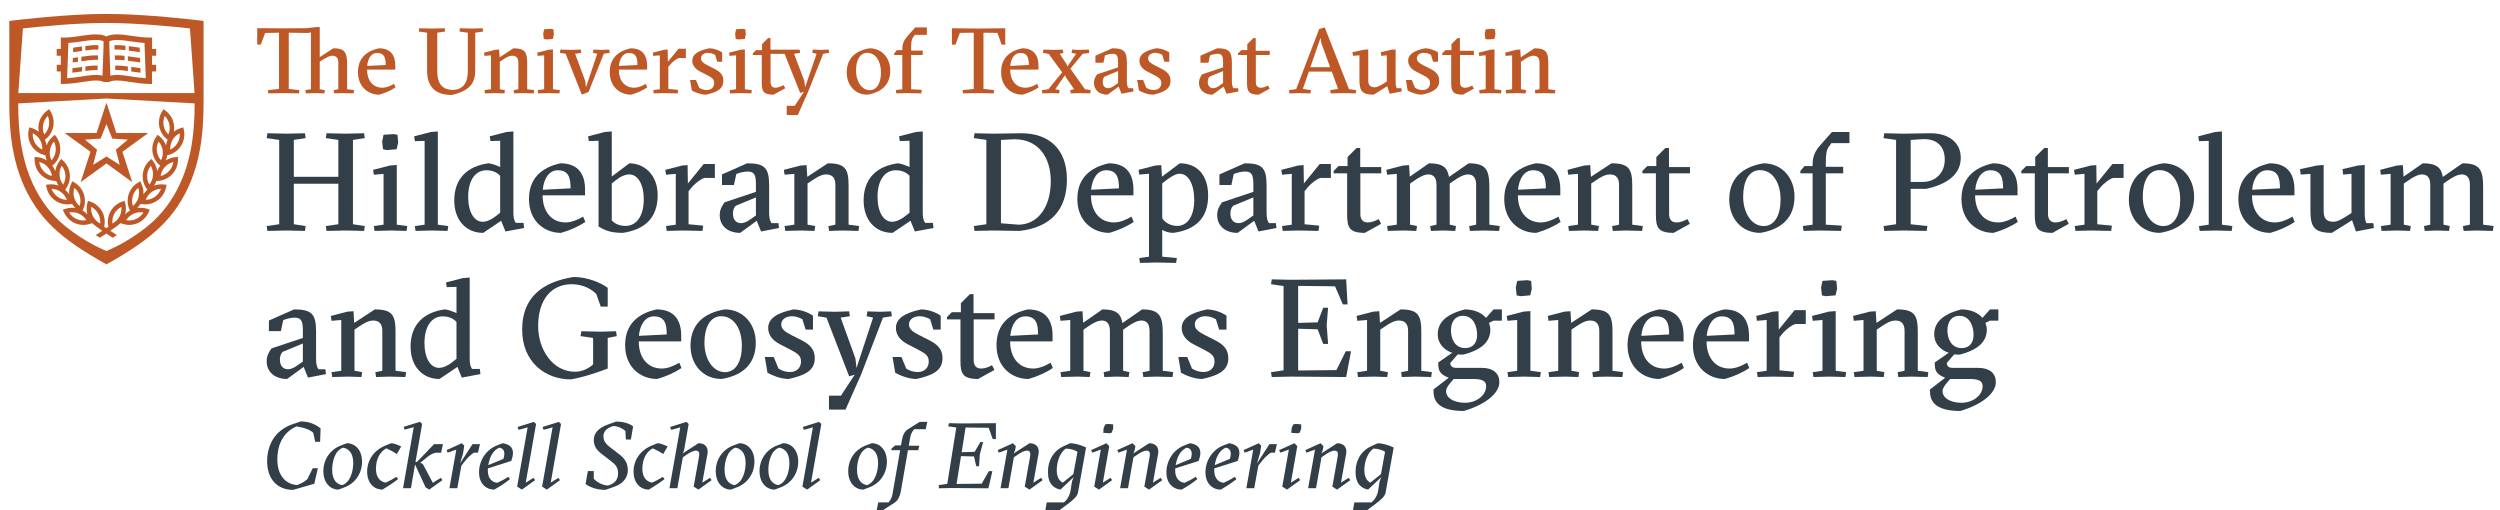 <?xml version="1.0" encoding="utf-8"?>
<!-- Generator: Adobe Illustrator 16.0.0, SVG Export Plug-In . SVG Version: 6.00 Build 0)  -->
<!DOCTYPE svg PUBLIC "-//W3C//DTD SVG 1.1//EN" "http://www.w3.org/Graphics/SVG/1.1/DTD/svg11.dtd">
<svg version="1.1" id="Layer_1" xmlns="http://www.w3.org/2000/svg" xmlns:xlink="http://www.w3.org/1999/xlink" x="0px" y="0px"
	 width="539px" height="110px" viewBox="0 0 539 110" enable-background="new 0 0 539 110" xml:space="preserve">
<polygon fill="#333F48" points="57.496,29.778 57.646,28.729 61.786,28.818 65.746,28.729 65.896,29.778 63.346,30.168 
	63.346,38.117 72.945,38.117 72.945,30.168 70.246,29.778 70.395,28.729 74.535,28.818 78.495,28.729 78.645,29.778 76.096,30.168 
	76.096,48.347 78.645,48.737 78.495,49.787 74.535,49.697 70.395,49.787 70.246,48.737 72.945,48.347 72.945,39.617 63.346,39.617 
	63.346,48.347 65.896,48.737 65.746,49.787 61.786,49.697 57.646,49.787 57.496,48.737 60.196,48.347 60.196,30.168 "/>
<path fill="#333F48" d="M84.196,49.697l-3.45,0.09l-0.151-1.05l2.101-0.3V37.488l-2.101,0.18l-0.149-1.05l3.601-0.93l1.499-0.12
	v12.869l2.25,0.3l-0.15,1.05L84.196,49.697z M82.696,29.058l2.159-0.15l0.841,0.15l0.149,1.68l-0.33,1.44l-2.129,0.18l-0.81-0.18
	l-0.18-1.68L82.696,29.058z"/>
<polygon fill="#333F48" points="93.047,49.697 89.597,49.787 89.446,48.737 91.547,48.438 91.547,30.378 89.446,30.438 
	89.297,29.388 92.897,28.458 94.397,28.338 94.397,48.438 96.647,48.737 96.496,49.787 "/>
<g>
	<defs>
		<rect id="SVGID_1_" x="-52" y="-51" width="792" height="288"/>
	</defs>
	<clipPath id="SVGID_2_">
		<use xlink:href="#SVGID_1_"  overflow="visible"/>
	</clipPath>
	<path clip-path="url(#SVGID_2_)" fill="#333F48" d="M110.686,45.857c0,1.2,0.211,1.74,0.511,2.19h1.679l0.121,1.11l-4.02,0.75
		l-0.93-2.31l-3.871,2.61c-3.808,0-6.239-2.85-6.239-6.99c0-4.86,2.97-7.41,7.35-8.01c0.6,0,1.86,0.48,2.549,0.81v-5.669
		l-2.099,0.06l-0.151-1.02l3.6-0.931l1.5-0.119V45.857z M106.937,46.578l0.899-0.72v-7.95c-0.66-0.75-1.709-1.2-2.969-1.2
		c-2.4,0-3.93,2.19-3.93,5.73c0,3.33,1.319,5.37,3.12,5.37C104.867,47.808,105.887,47.417,106.937,46.578"/>
	<path clip-path="url(#SVGID_2_)" fill="#333F48" d="M116.987,42.108c0,3.419,1.83,5.85,4.98,5.85c1.199,0,2.64-0.571,3.75-1.261
		l0.48,1.14c-1.44,0.99-3.329,1.831-5.249,2.371c-3.631,0-6.901-2.58-6.901-7.29c0-4.44,2.67-6.81,6.78-7.71
		c3.961,0,5.31,2.49,5.31,5.64v1.26H116.987z M123.017,40.608c0-2.31-0.45-3.9-2.76-3.9c-1.83,0-3,1.71-3.239,4.2L123.017,40.608z"
		/>
	<path clip-path="url(#SVGID_2_)" fill="#333F48" d="M134.266,50.208c-2.969,0-3.989-0.721-5.219-1.35v-18.51l-2.1,0.06l-0.15-1.02
		l3.6-0.93l1.5-0.12v9.72l3.779-2.85c3.301,0,6.12,2.58,6.12,6.84C141.796,47.237,138.737,49.547,134.266,50.208 M135.676,37.608
		c-0.81,0-1.83,0.39-2.879,1.23l-0.9,0.72v7.949c0.66,0.75,1.71,1.201,2.969,1.201c2.4,0,3.93-2.19,3.93-5.73
		C138.796,39.648,137.477,37.608,135.676,37.608"/>
	<path clip-path="url(#SVGID_2_)" fill="#333F48" d="M148.306,39.558l3.42-4.2h2.399v3h-2.219c-0.72,0.15-2.04,1.14-2.85,2.13
		l-0.601,0.72v7.14l3.151,0.3l-0.151,1.139l-4.349-0.089l-3.36,0.089l-0.15-1.049l2.1-0.3v-10.95l-2.1,0.18l-0.15-1.05l3.6-0.93
		l1.2-0.09L148.306,39.558z"/>
	<path clip-path="url(#SVGID_2_)" fill="#333F48" d="M161.085,35.208c3.78,0,4.74,0.96,4.74,4.77v5.88c0,1.29,0.21,1.77,0.51,2.25
		h1.5l0.119,1.05l-3.869,0.75l-0.93-2.31l-3.57,2.61c-2.58,0-4.41-1.44-4.41-3.84c0-1.08,0.391-1.86,1.05-2.76l6.75-2.25v-1.5
		c0-1.8-0.149-2.88-1.771-2.88c-0.809,0-1.798,0.27-2.458,0.54l-0.51,2.37h-2.58v-2.28L161.085,35.208z M162.976,42.558l-4.351,1.8
		c-0.449,0.45-0.599,1.05-0.599,1.68c0,1.53,0.87,2.07,1.74,2.07c0.84,0,1.561-0.51,1.95-0.78l1.26-0.87V42.558z"/>
	<path clip-path="url(#SVGID_2_)" fill="#333F48" d="M172.756,49.697l-3.45,0.09l-0.15-1.05l2.1-0.3V37.488l-2.1,0.18l-0.15-1.051
		l3.6-0.929l1.29-0.091l0.15,2.52l4.439-2.909c3.84,0,4.47,1.29,4.47,4.889v8.34l2.28,0.3l-0.149,1.05l-3.451-0.09l-2.879,0.09
		l-0.15-1.05l1.5-0.3v-8.579c0-1.56-0.69-2.25-1.981-2.25c-1.049,0-2.099,0.659-3.119,1.35l-0.9,0.599v8.88l1.65,0.3l-0.15,1.05
		L172.756,49.697z"/>
	<path clip-path="url(#SVGID_2_)" fill="#333F48" d="M198.945,45.857c0,1.2,0.211,1.74,0.511,2.19h1.679l0.121,1.11l-4.02,0.75
		l-0.93-2.31l-3.871,2.61c-3.808,0-6.239-2.85-6.239-6.99c0-4.86,2.97-7.41,7.35-8.01c0.6,0,1.86,0.48,2.549,0.81v-5.669
		l-2.099,0.06l-0.151-1.02l3.6-0.931l1.5-0.119V45.857z M195.196,46.578l0.899-0.72v-7.95c-0.66-0.75-1.709-1.2-2.969-1.2
		c-2.4,0-3.93,2.19-3.93,5.73c0,3.33,1.319,5.37,3.12,5.37C193.126,47.808,194.146,47.417,195.196,46.578"/>
	<path clip-path="url(#SVGID_2_)" fill="#333F48" d="M214.157,28.818l5.968-0.09c6.121-0.03,9.901,3.51,9.901,9.93
		c0,6.48-3.391,10.349-10.199,11.129l-5.67-0.09l-4.051,0.09l-0.15-1.05l2.701-0.39V30.168l-2.701-0.39l0.15-1.05L214.157,28.818z
		 M215.806,30.168v17.969l3.75,0.301c4.17,0,6.989-3.75,6.989-9.39c0-5.04-2.609-9.03-7.829-9.03L215.806,30.168z"/>
	<path clip-path="url(#SVGID_2_)" fill="#333F48" d="M235.216,42.108c0,3.419,1.83,5.85,4.979,5.85c1.2,0,2.641-0.571,3.75-1.261
		l0.481,1.14c-1.441,0.99-3.33,1.831-5.25,2.371c-3.63,0-6.901-2.58-6.901-7.29c0-4.44,2.67-6.81,6.781-7.71
		c3.96,0,5.309,2.49,5.309,5.64v1.26H235.216z M241.246,40.608c0-2.31-0.45-3.9-2.76-3.9c-1.83,0-3,1.71-3.24,4.2L241.246,40.608z"
		/>
	<path clip-path="url(#SVGID_2_)" fill="#333F48" d="M250.577,49.577v5.76l3.149,0.3l-0.149,1.05l-4.351-0.09l-3.45,0.09
		l-0.149-1.05l2.099-0.3V37.458l-2.099,0.18l-0.15-1.02l3.6-0.93l1.289-0.09l0.15,2.49l3.84-2.88c3.87,0,6.119,2.64,6.119,6.99
		c0,5.099-3.058,7.409-7.529,8.01C252.105,50.208,251.266,49.967,250.577,49.577 M254.355,37.458c-0.811,0-1.77,0.54-2.88,1.38
		l-0.899,0.69v7.53c0.689,1.049,1.92,1.65,3.269,1.65c2.16,0,3.63-2.13,3.63-5.581C257.476,39.618,256.155,37.458,254.355,37.458"/>
	<path clip-path="url(#SVGID_2_)" fill="#333F48" d="M268.334,35.208c3.781,0,4.74,0.96,4.74,4.77v5.88c0,1.29,0.211,1.77,0.51,2.25
		h1.5l0.12,1.05l-3.87,0.75l-0.929-2.31l-3.571,2.61c-2.579,0-4.409-1.44-4.409-3.84c0-1.08,0.39-1.86,1.049-2.76l6.75-2.25v-1.5
		c0-1.8-0.149-2.88-1.77-2.88c-0.81,0-1.799,0.27-2.459,0.54l-0.51,2.37h-2.58v-2.28L268.334,35.208z M270.225,42.558l-4.35,1.8
		c-0.449,0.45-0.599,1.05-0.599,1.68c0,1.53,0.869,2.07,1.74,2.07c0.84,0,1.56-0.51,1.949-0.78l1.26-0.87V42.558z"/>
	<path clip-path="url(#SVGID_2_)" fill="#333F48" d="M281.115,39.558l3.42-4.2h2.4v3h-2.22c-0.72,0.15-2.039,1.14-2.85,2.13
		l-0.6,0.72v7.14l3.15,0.3l-0.15,1.139l-4.35-0.089l-3.36,0.089l-0.15-1.049l2.101-0.3v-10.95l-2.101,0.18l-0.149-1.05l3.599-0.93
		l1.199-0.09L281.115,39.558z"/>
	<path clip-path="url(#SVGID_2_)" fill="#333F48" d="M287.535,37.368v-0.51l1.05-1.05h1.95v-1.95l1.949-1.949h0.781v4.109h4.53v1.35
		h-4.5v8.79c0,0.87,0.33,1.8,1.59,1.8c0.87,0,1.53-0.3,2.37-0.72l0.509,1.02l-3.509,1.95c-3.361,0-3.81-1.2-3.81-3.9v-8.94H287.535z
		"/>
	<path clip-path="url(#SVGID_2_)" fill="#333F48" d="M319.754,49.697l-2.85,0.09l-0.15-1.05l1.5-0.3v-8.579
		c0-1.56-0.66-2.25-1.74-2.25c-0.9,0-2.01,0.6-3.06,1.35l-0.899,0.63v8.849l1.349,0.3l-0.15,1.05l-2.55-0.09l-2.7,0.09l-0.149-1.05
		l1.35-0.3v-8.579c0-1.56-0.66-2.25-1.74-2.25c-0.9,0-2.01,0.6-3.061,1.35l-0.899,0.63v8.849l1.499,0.3l-0.149,1.05l-2.701-0.09
		l-3.449,0.09l-0.15-1.05l2.099-0.3V37.488l-2.099,0.18l-0.151-1.051l3.601-0.929l1.29-0.091l0.15,2.491l4.139-2.88
		c2.91,0,3.99,0.87,4.32,2.94l4.231-2.94c3.84,0,4.469,1.44,4.469,5.249v7.98l2.25,0.3l-0.15,1.05L319.754,49.697z"/>
	<path clip-path="url(#SVGID_2_)" fill="#333F48" d="M327.254,42.108c0,3.419,1.83,5.85,4.98,5.85c1.199,0,2.64-0.571,3.75-1.261
		l0.48,1.14c-1.44,0.99-3.329,1.831-5.249,2.371c-3.631,0-6.901-2.58-6.901-7.29c0-4.44,2.67-6.81,6.78-7.71
		c3.961,0,5.31,2.49,5.31,5.64v1.26H327.254z M333.284,40.608c0-2.31-0.45-3.9-2.76-3.9c-1.83,0-3,1.71-3.239,4.2L333.284,40.608z"
		/>
	<path clip-path="url(#SVGID_2_)" fill="#333F48" d="M341.715,49.697l-3.45,0.09l-0.151-1.05l2.101-0.3V37.488l-2.101,0.18
		l-0.149-1.051l3.6-0.929l1.289-0.091l0.15,2.52l4.439-2.909c3.841,0,4.471,1.29,4.471,4.889v8.34l2.279,0.3l-0.149,1.05l-3.45-0.09
		l-2.88,0.09l-0.149-1.05l1.5-0.3v-8.579c0-1.56-0.69-2.25-1.98-2.25c-1.05,0-2.1,0.659-3.119,1.35l-0.9,0.599v8.88l1.65,0.3
		l-0.15,1.05L341.715,49.697z"/>
	<path clip-path="url(#SVGID_2_)" fill="#333F48" d="M354.104,37.368v-0.51l1.05-1.05h1.949v-1.95l1.95-1.949h0.779v4.109h4.53v1.35
		h-4.499v8.79c0,0.87,0.329,1.8,1.59,1.8c0.87,0,1.529-0.3,2.369-0.72l0.51,1.02l-3.509,1.95c-3.36,0-3.811-1.2-3.811-3.9v-8.94
		H354.104z"/>
	<path clip-path="url(#SVGID_2_)" fill="#333F48" d="M386.893,42.407c0,4.47-2.729,7.05-7.38,7.8c-3.989,0-6.689-3.09-6.689-7.17
		c0-4.5,2.73-7.05,7.38-7.829C384.193,35.208,386.893,38.327,386.893,42.407 M380.263,48.737c2.4,0,3.63-2.46,3.63-5.7
		c0-3.81-1.829-6.36-4.439-6.36c-2.43,0-3.63,2.46-3.63,5.73C375.823,45.827,377.593,48.737,380.263,48.737"/>
	<path clip-path="url(#SVGID_2_)" fill="#333F48" d="M393.643,35.958h3.75v1.41h-3.75v11.069l3.45,0.21l-0.149,1.14l-4.65-0.09
		l-3.449,0.09l-0.15-1.05l2.1-0.3V37.368h-2.64v-0.51l0.9-1.05h1.739v-0.3c0-1.8,0.57-2.97,1.65-4.2l2.52-2.85h3.78v2.4h-3.9
		l-0.569,0.81c-0.42,0.57-0.631,1.44-0.631,3.39V35.958z"/>
	<path clip-path="url(#SVGID_2_)" fill="#333F48" d="M406.093,29.778l0.149-1.051l4.05,0.091l5.85-0.091
		c3.75-0.029,6.6,1.801,6.6,5.311c0,4.019-3.778,5.909-7.499,6.689h-3.3v7.62l3.6,0.39l-0.15,1.05l-5.01-0.09l-4.14,0.09
		l-0.149-1.05l2.699-0.39v-18.18L406.093,29.778z M411.942,39.228h2.55c2.819,0,4.8-1.95,4.8-4.8c0-2.579-1.38-4.439-4.5-4.439
		l-2.85,0.179V39.228z"/>
	<path clip-path="url(#SVGID_2_)" fill="#333F48" d="M425.833,42.108c0,3.419,1.829,5.85,4.979,5.85c1.2,0,2.64-0.571,3.75-1.261
		l0.479,1.14c-1.439,0.99-3.33,1.831-5.25,2.371c-3.63,0-6.899-2.58-6.899-7.29c0-4.44,2.67-6.81,6.78-7.71
		c3.959,0,5.31,2.49,5.31,5.64v1.26H425.833z M431.862,40.608c0-2.31-0.45-3.9-2.76-3.9c-1.83,0-3,1.71-3.24,4.2L431.862,40.608z"/>
	<path clip-path="url(#SVGID_2_)" fill="#333F48" d="M435.793,37.368v-0.51l1.05-1.05h1.949v-1.95l1.95-1.949h0.779v4.109h4.53v1.35
		h-4.499v8.79c0,0.87,0.33,1.8,1.59,1.8c0.87,0,1.529-0.3,2.369-0.72l0.51,1.02l-3.509,1.95c-3.36,0-3.811-1.2-3.811-3.9v-8.94
		H435.793z"/>
	<path clip-path="url(#SVGID_2_)" fill="#333F48" d="M452.022,39.558l3.42-4.2h2.399v3h-2.22c-0.72,0.15-2.04,1.14-2.85,2.13
		l-0.6,0.72v7.14l3.149,0.3l-0.15,1.139l-4.35-0.089l-3.359,0.089l-0.15-1.049l2.1-0.3v-10.95l-2.1,0.18l-0.149-1.05l3.6-0.93
		l1.2-0.09L452.022,39.558z"/>
	<path clip-path="url(#SVGID_2_)" fill="#333F48" d="M473.052,42.407c0,4.47-2.729,7.05-7.38,7.8c-3.989,0-6.689-3.09-6.689-7.17
		c0-4.5,2.73-7.05,7.379-7.829C470.353,35.208,473.052,38.327,473.052,42.407 M466.422,48.737c2.4,0,3.63-2.46,3.63-5.7
		c0-3.81-1.829-6.36-4.44-6.36c-2.429,0-3.629,2.46-3.629,5.73C461.982,45.827,463.752,48.737,466.422,48.737"/>
	<polygon clip-path="url(#SVGID_2_)" fill="#333F48" points="477.702,49.697 474.253,49.787 474.102,48.737 476.202,48.438 
		476.202,30.378 474.102,30.438 473.953,29.388 477.553,28.458 479.053,28.338 479.053,48.438 481.303,48.737 481.152,49.787 	"/>
	<path clip-path="url(#SVGID_2_)" fill="#333F48" d="M485.533,42.108c0,3.419,1.829,5.85,4.979,5.85c1.2,0,2.64-0.571,3.75-1.261
		l0.479,1.14c-1.439,0.99-3.33,1.831-5.25,2.371c-3.629,0-6.899-2.58-6.899-7.29c0-4.44,2.67-6.81,6.78-7.71
		c3.959,0,5.31,2.49,5.31,5.64v1.26H485.533z M491.562,40.608c0-2.31-0.45-3.9-2.76-3.9c-1.83,0-3,1.71-3.24,4.2L491.562,40.608z"/>
	<path clip-path="url(#SVGID_2_)" fill="#333F48" d="M509.832,45.857c0,1.29,0.15,1.77,0.36,2.25h1.5l0.119,1.05l-3.869,0.75
		l-0.84-2.43l-4.35,2.73c-3.96,0-4.62-1.41-4.62-4.89v-7.83l-2.1,0.15l-0.15-1.17l3.6-0.779l1.5-0.121v9.99
		c0,1.56,0.66,2.25,2.13,2.25c0.931,0,2.13-0.75,3.271-1.5l0.6-0.39v-8.43l-1.8,0.15l-0.15-1.17l3.3-0.779l1.5-0.121V45.857z"/>
	<path clip-path="url(#SVGID_2_)" fill="#333F48" d="M534.012,49.697l-2.85,0.09l-0.15-1.05l1.5-0.3v-8.579
		c0-1.56-0.66-2.25-1.74-2.25c-0.899,0-2.01,0.6-3.06,1.35l-0.899,0.63v8.849l1.35,0.3l-0.15,1.05l-2.55-0.09l-2.699,0.09
		l-0.15-1.05l1.35-0.3v-8.579c0-1.56-0.659-2.25-1.739-2.25c-0.9,0-2.011,0.6-3.061,1.35l-0.899,0.63v8.849l1.5,0.3l-0.15,1.05
		l-2.7-0.09l-3.449,0.09l-0.15-1.05l2.1-0.3V37.488l-2.1,0.18l-0.149-1.051l3.6-0.929l1.29-0.091l0.148,2.491l4.141-2.88
		c2.91,0,3.99,0.87,4.32,2.94l4.229-2.94c3.84,0,4.47,1.44,4.47,5.249v7.98l2.25,0.3l-0.149,1.05L534.012,49.697z"/>
	<path clip-path="url(#SVGID_2_)" fill="#333F48" d="M63.406,66.708c3.78,0,4.74,0.96,4.74,4.77v5.88c0,1.29,0.21,1.77,0.51,2.25
		h1.5l0.119,1.05l-3.869,0.75l-0.93-2.31l-3.57,2.61c-2.58,0-4.41-1.44-4.41-3.84c0-1.08,0.391-1.86,1.05-2.76l6.75-2.25v-1.5
		c0-1.8-0.149-2.88-1.771-2.88c-0.809,0-1.798,0.27-2.458,0.54l-0.51,2.37h-2.58v-2.28L63.406,66.708z M65.296,74.058l-4.351,1.8
		c-0.449,0.45-0.599,1.05-0.599,1.68c0,1.53,0.87,2.07,1.74,2.07c0.84,0,1.561-0.51,1.95-0.78l1.26-0.87V74.058z"/>
	<path clip-path="url(#SVGID_2_)" fill="#333F48" d="M75.076,81.197l-3.45,0.09l-0.15-1.05l2.1-0.3V68.988l-2.1,0.18l-0.15-1.051
		l3.6-0.929l1.29-0.091l0.15,2.52l4.439-2.909c3.84,0,4.47,1.29,4.47,4.889v8.34l2.28,0.3l-0.149,1.05l-3.451-0.09l-2.879,0.09
		l-0.15-1.05l1.5-0.3v-8.579c0-1.56-0.69-2.25-1.981-2.25c-1.049,0-2.099,0.659-3.119,1.35l-0.9,0.599v8.88l1.65,0.3l-0.15,1.05
		L75.076,81.197z"/>
	<path clip-path="url(#SVGID_2_)" fill="#333F48" d="M101.266,77.357c0,1.2,0.211,1.74,0.511,2.19h1.679l0.121,1.11l-4.02,0.75
		l-0.93-2.31l-3.871,2.61c-3.808,0-6.239-2.85-6.239-6.99c0-4.86,2.97-7.41,7.35-8.01c0.6,0,1.86,0.48,2.549,0.81v-5.669
		l-2.099,0.06l-0.151-1.02l3.6-0.931l1.5-0.119V77.357z M97.517,78.078l0.899-0.72v-7.95c-0.66-0.75-1.709-1.2-2.969-1.2
		c-2.4,0-3.93,2.19-3.93,5.73c0,3.33,1.319,5.37,3.12,5.37C95.447,79.308,96.467,78.917,97.517,78.078"/>
	<path clip-path="url(#SVGID_2_)" fill="#333F48" d="M123.076,81.797c-5.55,0-10.5-3.75-10.5-10.74c0-6.989,4.41-10.289,11.1-11.339
		c3.179,0,6.12,1.41,7.349,2.34v4.05h-1.5l-0.959-2.7c-0.871-0.93-2.701-2.13-5.31-2.13c-4.35,0-7.23,3.3-7.23,9.029
		c0,5.04,3.12,9.84,7.95,9.84c1.829,0,3.24-0.96,3.9-1.59v-5.7l-2.7-0.39l0.15-1.049l4.14,0.089l3.36-0.089l0.149,1.049l-1.95,0.39
		v6.6C129.496,80.058,125.836,81.347,123.076,81.797"/>
	<path clip-path="url(#SVGID_2_)" fill="#333F48" d="M137.717,73.608c0,3.419,1.83,5.85,4.979,5.85c1.2,0,2.64-0.571,3.75-1.261
		l0.48,1.14c-1.44,0.99-3.33,1.831-5.25,2.371c-3.629,0-6.9-2.58-6.9-7.29c0-4.44,2.67-6.81,6.781-7.71
		c3.959,0,5.309,2.49,5.309,5.64v1.26H137.717z M143.746,72.108c0-2.31-0.449-3.9-2.76-3.9c-1.83,0-3,1.71-3.24,4.2L143.746,72.108z
		"/>
	<path clip-path="url(#SVGID_2_)" fill="#333F48" d="M162.945,73.907c0,4.47-2.73,7.05-7.379,7.8c-3.99,0-6.69-3.09-6.69-7.17
		c0-4.5,2.729-7.05,7.379-7.829C160.247,66.708,162.945,69.827,162.945,73.907 M156.316,80.237c2.399,0,3.629-2.46,3.629-5.7
		c0-3.81-1.83-6.36-4.44-6.36c-2.429,0-3.629,2.46-3.629,5.73C151.876,77.327,153.646,80.237,156.316,80.237"/>
	<path clip-path="url(#SVGID_2_)" fill="#333F48" d="M172.995,68.838c-0.3-0.18-1.2-0.66-2.28-0.66c-1.17,0-2.28,0.63-2.28,1.77
		c0,0.96,0.75,1.56,2.1,2.25l2.311,1.17c2.009,1.02,2.819,2.159,2.819,3.869c0,2.701-2.191,3.721-5.64,4.471
		c-1.83,0-3.779-0.901-4.56-1.35l-0.57-3.391h1.92l1.021,2.491c0.629,0.42,1.5,0.75,2.459,0.75c1.59,0,2.4-1.02,2.4-2.281
		c0-1.17-0.63-1.679-2.189-2.489l-2.371-1.23c-1.289-0.66-2.52-1.8-2.52-3.48c0-2.1,1.95-3.27,5.43-4.02c1.62,0,3.36,0.72,4.23,1.35
		v3h-1.59L172.995,68.838z"/>
	<polygon clip-path="url(#SVGID_2_)" fill="#333F48" points="178.726,88.307 178.726,85.307 181.306,85.307 184.275,80.777 
		183.077,81.137 178.186,68.478 176.327,68.178 176.476,67.128 179.926,67.218 183.077,67.128 183.226,68.178 181.247,68.478 
		184.426,77.267 184.666,79.337 188.235,68.478 186.855,68.178 187.005,67.128 189.645,67.218 192.135,67.128 192.286,68.178 
		190.366,68.478 185.656,80.747 182.294,88.307 	"/>
	<path clip-path="url(#SVGID_2_)" fill="#333F48" d="M200.535,68.838c-0.3-0.18-1.199-0.66-2.279-0.66
		c-1.17,0-2.281,0.63-2.281,1.77c0,0.96,0.75,1.56,2.1,2.25l2.31,1.17c2.009,1.02,2.82,2.159,2.82,3.869
		c0,2.701-2.19,3.721-5.64,4.471c-1.83,0-3.78-0.901-4.559-1.35l-0.571-3.391h1.92l1.02,2.491c0.631,0.42,1.5,0.75,2.461,0.75
		c1.59,0,2.399-1.02,2.399-2.281c0-1.17-0.63-1.679-2.19-2.489l-2.369-1.23c-1.29-0.66-2.52-1.8-2.52-3.48
		c0-2.1,1.949-3.27,5.43-4.02c1.619,0,3.359,0.72,4.229,1.35v3h-1.591L200.535,68.838z"/>
	<path clip-path="url(#SVGID_2_)" fill="#333F48" d="M204.166,68.868v-0.51l1.05-1.05h1.95v-1.95l1.949-1.949h0.78v4.109h4.531v1.35
		h-4.5v8.79c0,0.87,0.33,1.8,1.59,1.8c0.869,0,1.529-0.3,2.369-0.72l0.51,1.02l-3.51,1.95c-3.36,0-3.809-1.2-3.809-3.9v-8.94
		H204.166z"/>
	<path clip-path="url(#SVGID_2_)" fill="#333F48" d="M217.786,73.608c0,3.419,1.83,5.85,4.98,5.85c1.199,0,2.639-0.571,3.749-1.261
		l0.481,1.14c-1.441,0.99-3.33,1.831-5.25,2.371c-3.63,0-6.9-2.58-6.9-7.29c0-4.44,2.67-6.81,6.78-7.71c3.96,0,5.31,2.49,5.31,5.64
		v1.26H217.786z M223.814,72.108c0-2.31-0.449-3.9-2.76-3.9c-1.83,0-3,1.71-3.239,4.2L223.814,72.108z"/>
	<path clip-path="url(#SVGID_2_)" fill="#333F48" d="M249.344,81.197l-2.85,0.09l-0.15-1.05l1.5-0.3v-8.579
		c0-1.56-0.66-2.25-1.74-2.25c-0.9,0-2.01,0.6-3.06,1.35l-0.899,0.63v8.849l1.349,0.3l-0.15,1.05l-2.55-0.09l-2.7,0.09l-0.149-1.05
		l1.35-0.3v-8.579c0-1.56-0.66-2.25-1.74-2.25c-0.9,0-2.01,0.6-3.061,1.35l-0.899,0.63v8.849l1.499,0.3l-0.149,1.05l-2.701-0.09
		l-3.449,0.09l-0.15-1.05l2.099-0.3V68.988l-2.099,0.18l-0.151-1.051l3.601-0.929l1.29-0.091l0.15,2.491l4.139-2.88
		c2.91,0,3.99,0.87,4.32,2.94l4.231-2.94c3.84,0,4.469,1.44,4.469,5.249v7.98l2.25,0.3l-0.15,1.05L249.344,81.197z"/>
	<path clip-path="url(#SVGID_2_)" fill="#333F48" d="M262.154,68.838c-0.3-0.18-1.199-0.66-2.279-0.66
		c-1.17,0-2.281,0.63-2.281,1.77c0,0.96,0.75,1.56,2.1,2.25l2.31,1.17c2.009,1.02,2.82,2.159,2.82,3.869
		c0,2.701-2.19,3.721-5.64,4.471c-1.83,0-3.78-0.901-4.559-1.35l-0.571-3.391h1.92l1.02,2.491c0.631,0.42,1.5,0.75,2.461,0.75
		c1.59,0,2.399-1.02,2.399-2.281c0-1.17-0.63-1.679-2.19-2.489l-2.369-1.23c-1.29-0.66-2.52-1.8-2.52-3.48
		c0-2.1,1.949-3.27,5.43-4.02c1.619,0,3.359,0.72,4.229,1.35v3h-1.591L262.154,68.838z"/>
	<polygon clip-path="url(#SVGID_2_)" fill="#333F48" points="290.233,60.228 290.533,65.628 289.513,65.628 287.834,61.728 
		279.883,61.638 279.883,69.618 284.084,69.498 285.283,66.348 286.334,66.348 286.033,70.098 286.334,74.147 285.283,74.147 
		284.084,70.998 279.883,70.878 279.883,79.877 288.133,79.788 290.144,75.737 291.283,75.737 290.233,81.287 278.324,81.197 
		274.184,81.287 274.034,80.237 276.734,79.847 276.734,61.668 274.034,61.278 274.184,60.228 278.324,60.318 	"/>
	<path clip-path="url(#SVGID_2_)" fill="#333F48" d="M296.234,81.197l-3.45,0.09l-0.151-1.05l2.101-0.3V68.988l-2.101,0.18
		l-0.149-1.051l3.6-0.929l1.289-0.091l0.15,2.52l4.44-2.909c3.839,0,4.47,1.29,4.47,4.889v8.34l2.28,0.3l-0.15,1.05l-3.45-0.09
		l-2.88,0.09l-0.149-1.05l1.5-0.3v-8.579c0-1.56-0.691-2.25-1.981-2.25c-1.05,0-2.099,0.659-3.119,1.35l-0.9,0.599v8.88l1.65,0.3
		l-0.15,1.05L296.234,81.197z"/>
	<path clip-path="url(#SVGID_2_)" fill="#333F48" d="M320.385,68.538l1.619-1.83h1.801v2.43h-1.801l-0.99,0.48
		c0.18,0.45,0.3,0.93,0.3,1.44c0,2.55-1.77,4.35-5.849,5.4c-0.42,0-0.811,0-1.17-0.06l-1.621,1.859c0,0.63,0.451,1.051,1.17,1.051
		h5.49c2.73,0,3.93,1.259,3.93,3.09c0,2.46-3.119,4.859-7.65,6.209c-4.349,0-6.54-1.35-6.54-4.14v-0.51l3.27-2.519
		c-2.1-0.781-2.249-1.741-2.249-3.121v-0.179l2.999-2.071c-1.889-0.659-3.119-2.099-3.119-3.959c0-2.55,1.74-4.35,5.849-5.4
		C317.774,66.708,319.424,67.398,320.385,68.538 M313.424,81.708c-1.529,1.679-1.65,2.219-1.65,2.639c0,1.41,1.621,2.49,4.08,2.49
		c2.46,0,4.56-1.59,4.56-3.6c0-1.08-0.81-1.529-2.85-1.529H313.424z M315.375,68.088c-1.621,0-2.551,1.26-2.551,3.18
		c0,1.44,0.631,3.779,3.09,3.779c1.62,0,2.551-1.109,2.551-2.849C318.465,70.638,317.834,68.088,315.375,68.088"/>
	<path clip-path="url(#SVGID_2_)" fill="#333F48" d="M328.604,81.197l-3.45,0.09l-0.151-1.05l2.101-0.3V68.988l-2.101,0.18
		l-0.149-1.05l3.601-0.93l1.499-0.12v12.869l2.25,0.3l-0.15,1.05L328.604,81.197z M327.104,60.558l2.159-0.15l0.841,0.15l0.149,1.68
		l-0.33,1.44l-2.129,0.18l-0.81-0.18l-0.18-1.68L327.104,60.558z"/>
	<path clip-path="url(#SVGID_2_)" fill="#333F48" d="M337.455,81.197l-3.45,0.09l-0.151-1.05l2.101-0.3V68.988l-2.101,0.18
		l-0.149-1.051l3.6-0.929l1.289-0.091l0.15,2.52l4.44-2.909c3.839,0,4.47,1.29,4.47,4.889v8.34l2.279,0.3l-0.149,1.05l-3.45-0.09
		l-2.88,0.09l-0.149-1.05l1.5-0.3v-8.579c0-1.56-0.69-2.25-1.98-2.25c-1.05,0-2.099,0.659-3.119,1.35l-0.9,0.599v8.88l1.65,0.3
		l-0.15,1.05L337.455,81.197z"/>
	<path clip-path="url(#SVGID_2_)" fill="#333F48" d="M353.835,73.608c0,3.419,1.83,5.85,4.979,5.85c1.2,0,2.641-0.571,3.75-1.261
		l0.48,1.14c-1.44,0.99-3.33,1.831-5.25,2.371c-3.63,0-6.899-2.58-6.899-7.29c0-4.44,2.67-6.81,6.779-7.71
		c3.96,0,5.31,2.49,5.31,5.64v1.26H353.835z M359.865,72.108c0-2.31-0.45-3.9-2.761-3.9c-1.829,0-2.999,1.71-3.239,4.2
		L359.865,72.108z"/>
	<path clip-path="url(#SVGID_2_)" fill="#333F48" d="M367.936,73.608c0,3.419,1.829,5.85,4.979,5.85c1.2,0,2.64-0.571,3.75-1.261
		l0.479,1.14c-1.439,0.99-3.33,1.831-5.25,2.371c-3.629,0-6.899-2.58-6.899-7.29c0-4.44,2.67-6.81,6.78-7.71
		c3.959,0,5.31,2.49,5.31,5.64v1.26H367.936z M373.965,72.108c0-2.31-0.45-3.9-2.76-3.9c-1.83,0-3,1.71-3.24,4.2L373.965,72.108z"/>
	<path clip-path="url(#SVGID_2_)" fill="#333F48" d="M383.505,71.058l3.42-4.2h2.399v3h-2.22c-0.72,0.15-2.04,1.14-2.85,2.13
		l-0.6,0.72v7.14l3.149,0.3l-0.15,1.139l-4.35-0.089l-3.359,0.089l-0.15-1.049l2.1-0.3v-10.95l-2.1,0.18l-0.149-1.05l3.6-0.93
		l1.2-0.09L383.505,71.058z"/>
	<path clip-path="url(#SVGID_2_)" fill="#333F48" d="M394.424,81.197l-3.449,0.09l-0.15-1.05l2.1-0.3V68.988l-2.1,0.18l-0.149-1.05
		l3.6-0.93l1.5-0.12v12.869l2.25,0.3l-0.15,1.05L394.424,81.197z M392.924,60.558l2.16-0.15l0.84,0.15l0.15,1.68l-0.33,1.44
		l-2.131,0.18l-0.809-0.18l-0.181-1.68L392.924,60.558z"/>
	<path clip-path="url(#SVGID_2_)" fill="#333F48" d="M403.273,81.197l-3.449,0.09l-0.15-1.05l2.1-0.3V68.988l-2.1,0.18l-0.149-1.051
		l3.6-0.929l1.29-0.091l0.149,2.52l4.439-2.909c3.841,0,4.471,1.29,4.471,4.889v8.34l2.278,0.3l-0.148,1.05l-3.45-0.09l-2.88,0.09
		l-0.149-1.05l1.499-0.3v-8.579c0-1.56-0.689-2.25-1.979-2.25c-1.05,0-2.1,0.659-3.12,1.35l-0.899,0.599v8.88l1.649,0.3l-0.149,1.05
		L403.273,81.197z"/>
	<path clip-path="url(#SVGID_2_)" fill="#333F48" d="M427.423,68.538l1.62-1.83h1.8v2.43h-1.8l-0.99,0.48
		c0.181,0.45,0.301,0.93,0.301,1.44c0,2.55-1.771,4.35-5.851,5.4c-0.42,0-0.81,0-1.17-0.06l-1.619,1.859
		c0,0.63,0.449,1.051,1.17,1.051h5.489c2.73,0,3.93,1.259,3.93,3.09c0,2.46-3.119,4.859-7.649,6.209c-4.35,0-6.54-1.35-6.54-4.14
		v-0.51l3.271-2.519c-2.101-0.781-2.25-1.741-2.25-3.121v-0.179l3-2.071c-1.891-0.659-3.12-2.099-3.12-3.959
		c0-2.55,1.74-4.35,5.85-5.4C424.813,66.708,426.463,67.398,427.423,68.538 M420.464,81.708c-1.53,1.679-1.65,2.219-1.65,2.639
		c0,1.41,1.62,2.49,4.079,2.49c2.461,0,4.561-1.59,4.561-3.6c0-1.08-0.811-1.529-2.85-1.529H420.464z M422.413,68.088
		c-1.62,0-2.55,1.26-2.55,3.18c0,1.44,0.63,3.779,3.09,3.779c1.62,0,2.55-1.109,2.55-2.849
		C425.503,70.638,424.873,68.088,422.413,68.088"/>
	<path clip-path="url(#SVGID_2_)" fill="#333F48" d="M63.197,105.618c-3.44,0-5.602-2.36-5.602-6.161
		c0-3.062,1.301-6.603,5.602-8.042l1.681-0.56c1.98,0,3.501,0.86,4.241,1.52l-0.1,2.881h-1.06l-0.42-1.94
		c-0.58-0.58-1.701-1.081-3.621-1.381c-2.721,1.181-4.121,3.741-4.121,7.122c0,3.602,1.961,5.381,4.26,5.521
		c1.001-0.381,1.561-0.7,2.201-1.261l1.18-2.381h1.101l-0.78,3.361L63.197,105.618z"/>
	<path clip-path="url(#SVGID_2_)" fill="#333F48" d="M78.058,99.537c0,2.439-1.4,4.661-3.861,5.561l-1.221,0.46
		c-1.72,0-3.259-1.399-3.259-3.98c0-2.44,1.4-4.661,3.86-5.562l1.22-0.46C76.517,95.556,78.058,96.956,78.058,99.537
		 M71.617,101.297c0,2.241,1.02,3.101,2.14,3.301c1.821-0.6,2.401-3.101,2.401-4.78c0-2.241-1.061-3.102-2.182-3.302
		C72.156,97.116,71.617,99.617,71.617,101.297"/>
	<path clip-path="url(#SVGID_2_)" fill="#333F48" d="M85.458,102.817l0.38,0.48c-0.6,0.479-1.641,1.18-2.58,1.76l-0.801,0.501
		c-1.78,0-3.301-1.361-3.301-3.881c0-2.481,1.461-4.642,4.081-5.683l1.101-0.439c0.519,0,1.58,0.381,2.16,0.72l-0.96,1.621
		c-0.7-0.5-1.601-0.96-2.241-1.241c-1.42,0.761-2.24,2.361-2.24,4.441c0,1.94,1,2.761,2.081,2.961
		C83.777,103.798,84.958,103.157,85.458,102.817"/>
	<path clip-path="url(#SVGID_2_)" fill="#333F48" d="M87.236,92.635l-0.221-0.6l3.522-1.101l0.48,0.461l-1.441,8.241l0.381-0.101
		l3.621-3.78h1.92l-0.401,1.86h-1.219c-0.681,0.18-1.201,0.46-1.88,1.021l-1.401,1.16l0.539,0.199l2.182,4.102l1.72-1.08l0.34,0.5
		l-2.841,2.041l-0.78-0.481l-2.281-4.94l-0.88,5.121h-1.7l2.301-13.163L87.236,92.635z"/>
	<path clip-path="url(#SVGID_2_)" fill="#333F48" d="M99.837,97.736l-0.64,2.16l2.68-4.141h1.602l-0.421,1.841h-0.88
		c-0.54,0.319-1.34,1.06-1.92,1.8l-0.781,1.001l-0.88,4.859h-1.7l1.48-8.32l-1.86,0.66l-0.22-0.561l3.28-1.48l0.521,0.54
		L99.837,97.736z"/>
	<path clip-path="url(#SVGID_2_)" fill="#333F48" d="M109.597,102.798l0.36,0.5c-0.5,0.419-1.64,1.24-2.6,1.8l-0.78,0.46
		c-1.96,0-3.301-1.5-3.301-3.681c0-2.521,1.44-4.941,4.001-5.901l1.12-0.42c1.261,0.221,2.2,0.74,2.2,2.101
		c0,0.46-0.12,1.02-0.359,1.721l-5.041,1.6c-0.021,0.181-0.021,0.36-0.021,0.521c0,1.78,1.121,2.561,2.061,2.581
		C107.938,103.777,108.918,103.257,109.597,102.798 M105.277,100.277l3.26-1.341c0.14-0.439,0.2-0.74,0.2-1.08
		c0-0.9-0.48-1.24-1.08-1.341C106.216,97.116,105.537,98.696,105.277,100.277"/>
	<polygon clip-path="url(#SVGID_2_)" fill="#333F48" points="111.816,92.675 111.576,92.055 115.097,90.954 115.577,91.416 
		113.356,104.058 115.018,103.018 115.357,103.518 112.517,105.559 111.497,104.918 113.756,92.134 	"/>
	<polygon clip-path="url(#SVGID_2_)" fill="#333F48" points="117.196,92.675 116.956,92.055 120.476,90.954 120.958,91.416 
		118.736,104.058 120.396,103.018 120.736,103.518 117.896,105.559 116.876,104.918 119.136,92.134 	"/>
	<path clip-path="url(#SVGID_2_)" fill="#333F48" d="M136.018,94.756h-1.08l-0.1-1.84c-0.541-0.48-1.58-1.06-2.64-1.06
		c-1.461,0.46-2.101,1.2-2.101,2.2c0,1.18,0.739,1.841,1.58,2.48l1.82,1.4c0.921,0.7,1.861,1.64,1.861,3.44
		c0,1.62-1.061,2.9-2.801,3.521l-2.04,0.719c-1.86,0-3.36-0.58-4.261-1.26l0.481-2.8h1.279v1.66c0.541,0.64,1.9,1.46,3.081,1.46
		c1.501-0.4,2.161-1.38,2.161-2.601c0-1.381-0.64-1.98-1.56-2.681l-2.041-1.58c-0.96-0.74-1.641-1.601-1.641-2.961
		c0-1.48,1.021-2.58,2.981-3.301l1.82-0.66c1.801,0,3.002,0.501,3.681,1.041L136.018,94.756z"/>
	<path clip-path="url(#SVGID_2_)" fill="#333F48" d="M142.896,102.817l0.381,0.48c-0.601,0.479-1.641,1.18-2.581,1.76l-0.8,0.501
		c-1.781,0-3.301-1.361-3.301-3.881c0-2.481,1.46-4.642,4.08-5.683l1.102-0.439c0.519,0,1.58,0.381,2.16,0.72l-0.961,1.621
		c-0.699-0.5-1.6-0.96-2.24-1.241c-1.42,0.761-2.24,2.361-2.24,4.441c0,1.94,1,2.761,2.08,2.961
		C141.216,103.798,142.396,103.157,142.896,102.817"/>
	<path clip-path="url(#SVGID_2_)" fill="#333F48" d="M146.035,105.258h-1.699l2.32-13.123l-1.941,0.54l-0.241-0.62l3.522-1.1
		l0.48,0.46l-1,5.721l-0.3,0.621l3.421-2.201c1.6,0,2.139,1.08,1.94,2.241l-1.12,6.261l1.66-1.04l0.34,0.5l-2.841,2.04l-1.02-0.64
		l1.141-6.421c0.139-0.761,0.06-1.341-0.641-1.341c-0.58,0-1.36,0.42-1.88,0.779l-0.96,0.66L146.035,105.258z"/>
	<path clip-path="url(#SVGID_2_)" fill="#333F48" d="M162.656,99.537c0,2.439-1.4,4.661-3.86,5.561l-1.22,0.46
		c-1.72,0-3.261-1.399-3.261-3.98c0-2.44,1.4-4.661,3.861-5.562l1.221-0.46C161.116,95.556,162.656,96.956,162.656,99.537
		 M156.215,101.297c0,2.241,1.021,3.101,2.141,3.301c1.82-0.6,2.4-3.101,2.4-4.78c0-2.241-1.061-3.102-2.18-3.302
		C156.756,97.116,156.215,99.617,156.215,101.297"/>
	<path clip-path="url(#SVGID_2_)" fill="#333F48" d="M172.097,99.537c0,2.439-1.4,4.661-3.861,5.561l-1.221,0.46
		c-1.72,0-3.259-1.399-3.259-3.98c0-2.44,1.4-4.661,3.86-5.562l1.22-0.46C170.556,95.556,172.097,96.956,172.097,99.537
		 M165.656,101.297c0,2.241,1.02,3.101,2.14,3.301c1.821-0.6,2.401-3.101,2.401-4.78c0-2.241-1.061-3.102-2.182-3.302
		C166.195,97.116,165.656,99.617,165.656,101.297"/>
	<polygon clip-path="url(#SVGID_2_)" fill="#333F48" points="173.315,92.675 173.075,92.055 176.595,90.954 177.076,91.416 
		174.855,104.058 176.516,103.018 176.855,103.518 174.016,105.559 172.996,104.918 175.255,92.134 	"/>
	<path clip-path="url(#SVGID_2_)" fill="#333F48" d="M191.216,99.537c0,2.439-1.4,4.661-3.861,5.561l-1.22,0.46
		c-1.72,0-3.26-1.399-3.26-3.98c0-2.44,1.4-4.661,3.861-5.562l1.22-0.46C189.675,95.556,191.216,96.956,191.216,99.537
		 M184.775,101.297c0,2.241,1.02,3.101,2.141,3.301c1.82-0.6,2.4-3.101,2.4-4.78c0-2.241-1.061-3.102-2.181-3.302
		C185.315,97.116,184.775,99.617,184.775,101.297"/>
	<path clip-path="url(#SVGID_2_)" fill="#333F48" d="M191.575,108.318c0.44-0.479,0.74-1.18,0.82-1.66l1.681-9.602h-1.941l0.1-0.361
		l0.74-0.66h1.281l0.179-1.08c0.18-1.06,0.561-1.92,1.301-2.399l2.54-1.601h1.641l-0.321,1.581h-2.48c-0.46,0.44-0.78,1.2-0.86,1.72
		l-0.321,1.84h2.262l-0.221,0.961h-2.22l-1.54,8.901c-0.181,1-0.601,1.94-1.321,2.4l-2.48,1.601h-1.401l0.34-1.641H191.575z"/>
	<polygon clip-path="url(#SVGID_2_)" fill="#333F48" points="214.717,91.235 214.717,94.656 214.037,94.656 213.157,92.235 
		208.176,92.175 207.336,97.496 210.137,97.416 211.357,95.315 211.957,95.315 211.257,97.936 211.076,100.517 210.477,100.517 
		209.996,98.417 207.196,98.337 206.236,104.338 211.656,104.278 213.197,101.577 213.957,101.577 213.098,105.278 205.155,105.218 
		202.414,105.278 202.414,104.578 204.235,104.318 206.176,92.175 204.415,91.915 204.615,91.235 207.376,91.295 	"/>
	<path clip-path="url(#SVGID_2_)" fill="#333F48" d="M222.076,98.497c0.141-0.761,0.061-1.341-0.641-1.341
		c-0.58,0-1.359,0.42-1.88,0.779l-0.959,0.661l-1.181,6.661h-1.7l1.48-8.322l-1.86,0.661l-0.22-0.561l3.28-1.48l0.62,0.64
		l-0.179,0.961l-0.281,0.601l3.421-2.201c1.6,0,2.141,1.08,1.94,2.241l-1.119,6.261l1.66-1.04l0.34,0.5l-2.841,2.041l-1.021-0.641
		L222.076,98.497z"/>
	<path clip-path="url(#SVGID_2_)" fill="#333F48" d="M225.395,109.959l0.28-1.641h3.681c0.62-0.42,1.28-1.44,1.461-2.581l0.319-2
		l0.341-0.859l-2.842,2.68c-1.38-0.26-2.699-1.18-2.699-3.801c0-2.38,1.08-4.521,3.48-5.602l1.34-0.6c0.78,0,2.32,0.36,3.401,0.94
		l-1.741,9.683c-0.16,0.859-0.98,1.56-2.2,2.479l-1.74,1.301H225.395z M229.136,104.058l2.28-1.84l0.881-4.802
		c-0.521-0.4-1.661-0.7-2.521-0.7c-1.241,0.881-1.94,2.82-1.94,4.661C227.836,102.938,228.455,103.737,229.136,104.058"/>
	<path clip-path="url(#SVGID_2_)" fill="#333F48" d="M235.475,97.596l-0.22-0.56l3.28-1.48l0.621,0.641l-1.381,7.862l1.661-1.041
		l0.339,0.5l-2.839,2.041l-1.021-0.641l1.421-7.981L235.475,97.596z M238.295,91.495l0.58-0.1l1.121,0.1v0.96l-0.34,0.86l-0.541,0.1
		l-1.259-0.1l0.08-1L238.295,91.495z"/>
	<path clip-path="url(#SVGID_2_)" fill="#333F48" d="M247.856,98.497c0.14-0.761,0.06-1.341-0.64-1.341
		c-0.58,0-1.361,0.42-1.881,0.779l-0.96,0.661l-1.18,6.661h-1.7l1.48-8.322l-1.86,0.661l-0.221-0.561l3.281-1.48l0.62,0.64
		l-0.18,0.961l-0.28,0.601l3.42-2.201c1.602,0,2.141,1.08,1.942,2.241l-1.121,6.261l1.66-1.04l0.341,0.5l-2.841,2.041l-1.02-0.641
		L247.856,98.497z"/>
	<path clip-path="url(#SVGID_2_)" fill="#333F48" d="M257.796,102.798l0.36,0.5c-0.5,0.419-1.641,1.24-2.601,1.8l-0.78,0.46
		c-1.96,0-3.301-1.5-3.301-3.681c0-2.521,1.44-4.941,4.001-5.901l1.12-0.42c1.261,0.221,2.201,0.74,2.201,2.101
		c0,0.46-0.12,1.02-0.36,1.721l-5.041,1.6c-0.021,0.181-0.021,0.36-0.021,0.521c0,1.78,1.122,2.561,2.061,2.581
		C256.136,103.777,257.117,103.257,257.796,102.798 M253.476,100.277l3.261-1.341c0.139-0.439,0.199-0.74,0.199-1.08
		c0-0.9-0.48-1.24-1.08-1.341C254.416,97.116,253.735,98.696,253.476,100.277"/>
	<path clip-path="url(#SVGID_2_)" fill="#333F48" d="M266.216,102.798l0.36,0.5c-0.5,0.419-1.64,1.24-2.6,1.8l-0.78,0.46
		c-1.96,0-3.301-1.5-3.301-3.681c0-2.521,1.44-4.941,4.001-5.901l1.12-0.42c1.261,0.221,2.2,0.74,2.2,2.101
		c0,0.46-0.12,1.02-0.359,1.721l-5.041,1.6c-0.021,0.181-0.021,0.36-0.021,0.521c0,1.78,1.121,2.561,2.061,2.581
		C264.557,103.777,265.538,103.257,266.216,102.798 M261.896,100.277l3.26-1.341c0.14-0.439,0.2-0.74,0.2-1.08
		c0-0.9-0.48-1.24-1.08-1.341C262.835,97.116,262.156,98.696,261.896,100.277"/>
	<path clip-path="url(#SVGID_2_)" fill="#333F48" d="M271.656,97.736l-0.641,2.16l2.681-4.141h1.601l-0.42,1.841h-0.881
		c-0.539,0.319-1.34,1.06-1.92,1.8l-0.78,1.001l-0.88,4.859h-1.701l1.48-8.32l-1.859,0.66l-0.221-0.561l3.281-1.48l0.52,0.54
		L271.656,97.736z"/>
	<path clip-path="url(#SVGID_2_)" fill="#333F48" d="M276.016,97.596l-0.221-0.56l3.281-1.48l0.619,0.641l-1.38,7.862l1.661-1.041
		l0.34,0.5l-2.841,2.041l-1.02-0.641l1.42-7.981L276.016,97.596z M278.836,91.495l0.58-0.1l1.12,0.1v0.96l-0.341,0.86l-0.539,0.1
		l-1.26-0.1l0.08-1L278.836,91.495z"/>
	<path clip-path="url(#SVGID_2_)" fill="#333F48" d="M288.396,98.497c0.141-0.761,0.061-1.341-0.641-1.341
		c-0.58,0-1.359,0.42-1.88,0.779l-0.959,0.661l-1.181,6.661h-1.7l1.48-8.322l-1.86,0.661l-0.22-0.561l3.28-1.48l0.62,0.64
		l-0.179,0.961l-0.281,0.601l3.421-2.201c1.6,0,2.141,1.08,1.94,2.241l-1.119,6.261l1.66-1.04l0.34,0.5l-2.841,2.041l-1.021-0.641
		L288.396,98.497z"/>
	<path clip-path="url(#SVGID_2_)" fill="#333F48" d="M291.715,109.959l0.279-1.641h3.682c0.619-0.42,1.279-1.44,1.46-2.581l0.319-2
		l0.341-0.859l-2.841,2.68c-1.381-0.26-2.7-1.18-2.7-3.801c0-2.38,1.08-4.521,3.48-5.602l1.341-0.6c0.779,0,2.32,0.36,3.4,0.94
		l-1.74,9.683c-0.16,0.859-0.98,1.56-2.201,2.479l-1.74,1.301H291.715z M295.455,104.058l2.281-1.84l0.88-4.802
		c-0.52-0.4-1.661-0.7-2.52-0.7c-1.241,0.881-1.941,2.82-1.941,4.661C294.155,102.938,294.775,103.737,295.455,104.058"/>
	<rect x="22.926" y="21.021" clip-path="url(#SVGID_2_)" fill="#BE5927" width="0.046" height="0.016"/>
	<path clip-path="url(#SVGID_2_)" fill="#BE5927" d="M28.375,16.495c-1.138-0.174-2.215-0.34-3.189-0.34
		c-0.522,0-0.978,0.05-1.386,0.149l-0.228-6.358V8.891c0.45-0.188,0.995-0.276,1.686-0.276c0.889,0,1.904,0.149,2.98,0.307
		c0.946,0.139,1.918,0.276,2.917,0.34l0.271,7.601C30.403,16.806,29.375,16.651,28.375,16.495 M17.524,16.495
		c-1.001,0.156-2.03,0.311-3.053,0.368l0.273-7.601c0.998-0.064,1.97-0.201,2.916-0.34c1.076-0.158,2.092-0.307,2.981-0.307
		c0.691,0,1.236,0.088,1.684,0.276v1.055l-0.227,6.358c-0.408-0.099-0.863-0.149-1.387-0.149
		C19.738,16.155,18.662,16.321,17.524,16.495 M33.676,12.01v-1.445h-0.891V8.097h-0.603c-1.275,0-2.542-0.187-3.77-0.366
		c-1.119-0.164-2.177-0.321-3.154-0.321c-0.919,0-1.678,0.145-2.309,0.442c-0.63-0.297-1.39-0.442-2.308-0.442
		c-0.977,0-2.035,0.157-3.155,0.321c-1.227,0.179-2.496,0.366-3.771,0.366h-0.601v2.468h-0.892v1.445h0.892v1.957h-0.881v1.445
		h0.881v2.68h0.601c1.363,0,2.699-0.207,3.992-0.406c1.092-0.168,2.123-0.328,3.004-0.328c0.711,0,1.244,0.103,1.657,0.318v0.001
		h1.162v-0.001c0.413-0.215,0.947-0.318,1.656-0.318c0.883,0,1.914,0.16,3.006,0.328c1.292,0.199,2.63,0.406,3.99,0.406h0.603v-2.68
		h0.881v-1.445h-0.881V12.01H33.676z"/>
	<path clip-path="url(#SVGID_2_)" fill="#BE5927" d="M17.688,10.014c-0.06,0.009-0.118,0.018-0.178,0.026
		c-0.566,0.083-1.141,0.167-1.722,0.234l-0.034,0.974c0.643-0.07,1.274-0.163,1.896-0.255c0.013-0.002,0.025-0.003,0.038-0.006
		V10.014z"/>
	<path clip-path="url(#SVGID_2_)" fill="#BE5927" d="M18.41,9.911v0.973c1.025-0.143,1.965-0.245,2.781-0.178l0.033-0.96
		C20.355,9.681,19.402,9.776,18.41,9.911"/>
	<path clip-path="url(#SVGID_2_)" fill="#BE5927" d="M17.688,14.423c-0.06,0.009-0.118,0.018-0.178,0.026
		c-0.618,0.091-1.246,0.183-1.881,0.252l-0.035,0.973c0.698-0.073,1.383-0.173,2.056-0.272l0.038-0.005V14.423z"/>
	<path clip-path="url(#SVGID_2_)" fill="#BE5927" d="M18.41,14.32v0.973c0.959-0.133,1.846-0.232,2.623-0.189l0.033-0.959
		C20.24,14.103,19.343,14.193,18.41,14.32"/>
	<path clip-path="url(#SVGID_2_)" fill="#BE5927" d="M17.538,12.24v0.975l0.111-0.018c1.288-0.187,2.466-0.361,3.462-0.295
		l0.034-0.957C20.043,11.877,18.812,12.053,17.538,12.24"/>
	<path clip-path="url(#SVGID_2_)" fill="#BE5927" d="M16.815,12.344c-0.366,0.053-0.735,0.102-1.107,0.145l-0.036,0.972
		c0.386-0.041,0.767-0.092,1.143-0.143V12.344z"/>
	<path clip-path="url(#SVGID_2_)" fill="#BE5927" d="M27.049,9.854c-0.834-0.103-1.637-0.164-2.376-0.108l0.034,0.96
		c0.697-0.057,1.487,0.009,2.342,0.119V9.854z"/>
	<path clip-path="url(#SVGID_2_)" fill="#BE5927" d="M30.11,10.273c-0.581-0.066-1.156-0.15-1.723-0.233
		c-0.207-0.031-0.413-0.061-0.616-0.089v0.972c0.156,0.023,0.317,0.045,0.477,0.07c0.622,0.092,1.254,0.184,1.897,0.255
		L30.11,10.273z"/>
	<path clip-path="url(#SVGID_2_)" fill="#BE5927" d="M26.85,12.035c-0.732-0.083-1.439-0.131-2.098-0.09l0.035,0.957
		c0.623-0.041,1.315,0.01,2.063,0.102V12.035z"/>
	<path clip-path="url(#SVGID_2_)" fill="#BE5927" d="M30.189,12.488c-0.607-0.068-1.21-0.156-1.802-0.244
		c-0.274-0.039-0.546-0.079-0.815-0.117v0.972c0.221,0.032,0.447,0.065,0.676,0.098c0.647,0.096,1.306,0.191,1.976,0.264
		L30.189,12.488z"/>
	<path clip-path="url(#SVGID_2_)" fill="#BE5927" d="M28.295,15.409c0.657,0.097,1.327,0.193,2.009,0.265l-0.034-0.973
		c-0.636-0.069-1.264-0.161-1.882-0.252c-0.031-0.005-0.062-0.009-0.093-0.014V15.409z"/>
	<path clip-path="url(#SVGID_2_)" fill="#BE5927" d="M27.572,14.332c-0.963-0.133-1.89-0.23-2.742-0.187l0.035,0.959
		c0.801-0.043,1.715,0.061,2.707,0.202V14.332z"/>
	<path clip-path="url(#SVGID_2_)" fill="#BE5927" d="M21.695,29.882l1.254-3.134l1.254,3.134l3.37,0.225l-2.595,2.162l0.828,3.272
		l-2.857-1.8l-2.858,1.8l0.83-3.272l-2.595-2.162L21.695,29.882z M14.061,28.771L14.061,28.771l5.445,3.96l-2.097,6.451
		c0.002,0.012,0.007,0.025,0.017,0.032c0.01,0.008,0.022,0.008,0.033,0.008l5.491-3.992l5.488,3.989
		c0.012,0.003,0.024,0,0.033-0.005c0.018-0.014,0.022-0.038,0.012-0.058l-2.088-6.427l5.443-3.956V28.77
		c0.026-0.009,0.041-0.034,0.034-0.06c-0.008-0.023-0.036-0.036-0.063-0.028V28.68h-6.73l-2.08-6.402h-0.003
		c0-0.028-0.021-0.05-0.046-0.05c-0.026,0-0.046,0.022-0.046,0.05H22.9l-2.078,6.402h-6.733l-0.002,0.004
		c-0.025-0.009-0.052,0.004-0.06,0.028C14.02,28.735,14.034,28.762,14.061,28.771"/>
	<path clip-path="url(#SVGID_2_)" fill="#BE5927" d="M36.465,36.862c-0.49,0.542-1.128,0.918-1.832,1.088
		c0.1-0.721,0.41-1.394,0.9-1.934c0.496-0.545,1.133-0.923,1.834-1.09C37.268,35.645,36.957,36.32,36.465,36.862 M33.83,32.627
		c-0.093-0.729,0.033-1.459,0.36-2.107c0.482,0.542,0.791,1.214,0.886,1.943c0.097,0.724-0.03,1.455-0.357,2.102
		C34.237,34.024,33.926,33.351,33.83,32.627 M35.289,27.115c-0.136-0.722-0.053-1.459,0.233-2.125c0.512,0.512,0.862,1.166,1,1.887
		c0.14,0.719,0.058,1.455-0.231,2.123C35.778,28.486,35.428,27.833,35.289,27.115 M38.768,28.724
		c0.051,0.725-0.115,1.448-0.485,2.081c-0.367,0.632-0.912,1.132-1.567,1.445c-0.051-0.727,0.114-1.449,0.482-2.082
		C37.57,29.533,38.115,29.035,38.768,28.724 M33.434,42.412c-0.592,0.43-1.287,0.664-2.017,0.688
		c0.246-0.688,0.689-1.282,1.282-1.709c0.594-0.432,1.291-0.666,2.02-0.686C34.471,41.389,34.028,41.982,33.434,42.412
		 M31.731,37.725c0.06-0.734,0.334-1.42,0.787-1.987c0.359,0.628,0.523,1.351,0.467,2.082c-0.057,0.731-0.331,1.421-0.786,1.987
		C31.84,39.176,31.674,38.455,31.731,37.725 M29.83,42.633c-0.205,0.701-0.616,1.318-1.177,1.779
		c-0.223-0.689-0.235-1.43-0.029-2.133c0.209-0.705,0.621-1.322,1.181-1.78C30.027,41.186,30.037,41.928,29.83,42.633
		 M30.932,45.811c-0.383,0.618-0.94,1.109-1.611,1.406c-0.464,0.208-0.958,0.313-1.465,0.313c-0.219,0-0.436-0.018-0.649-0.058
		c0.383-0.619,0.939-1.107,1.608-1.406C29.484,45.768,30.221,45.682,30.932,45.811 M24.643,46.096
		c0.351-0.649,0.881-1.168,1.523-1.5c0.074,0.718-0.066,1.445-0.416,2.092c-0.345,0.645-0.874,1.165-1.519,1.5
		C24.156,47.467,24.297,46.739,24.643,46.096 M16.506,47.217c-0.669-0.297-1.226-0.788-1.609-1.406
		c0.711-0.129,1.447-0.043,2.118,0.255c0.668,0.299,1.224,0.787,1.607,1.406C17.91,47.603,17.173,47.515,16.506,47.217
		 M15.998,42.631c-0.207-0.703-0.195-1.445,0.027-2.132c0.558,0.458,0.97,1.073,1.179,1.778c0.206,0.705,0.195,1.446-0.028,2.135
		C16.614,43.951,16.203,43.334,15.998,42.631 M19.662,44.596c0.643,0.332,1.172,0.851,1.522,1.496
		c0.347,0.647,0.488,1.375,0.414,2.096c-0.645-0.335-1.174-0.855-1.52-1.5C19.729,46.041,19.588,45.314,19.662,44.596
		 M12.395,42.412c-0.594-0.43-1.037-1.023-1.284-1.707c0.728,0.02,1.424,0.254,2.018,0.686c0.594,0.427,1.037,1.021,1.283,1.709
		C13.682,43.076,12.987,42.842,12.395,42.412 M13.311,35.738c0.453,0.567,0.726,1.253,0.787,1.986
		c0.057,0.731-0.11,1.452-0.469,2.083c-0.455-0.566-0.728-1.256-0.785-1.988C12.787,37.089,12.951,36.366,13.311,35.738
		 M9.363,36.862c-0.49-0.542-0.802-1.217-0.902-1.936c0.702,0.167,1.34,0.545,1.833,1.09c0.491,0.54,0.803,1.213,0.902,1.934
		C10.491,37.78,9.854,37.404,9.363,36.862 M9.113,32.25c-0.654-0.313-1.201-0.813-1.568-1.445c-0.369-0.633-0.535-1.356-0.484-2.081
		c0.652,0.311,1.199,0.809,1.57,1.444C8.998,30.801,9.164,31.523,9.113,32.25 M9.306,26.875c0.139-0.721,0.489-1.373,1.001-1.885
		c0.287,0.666,0.369,1.403,0.232,2.123c-0.138,0.72-0.488,1.373-1.002,1.887C9.248,28.332,9.166,27.596,9.306,26.875 M10.752,32.461
		c0.096-0.727,0.405-1.399,0.887-1.941c0.326,0.648,0.453,1.378,0.359,2.105c-0.095,0.726-0.405,1.399-0.887,1.94
		C10.782,33.918,10.656,33.187,10.752,32.461 M36.467,33.374c1.123-0.338,2.064-1.077,2.65-2.085
		c0.586-1.006,0.768-2.191,0.51-3.335l-0.113-0.503l-0.494,0.148c-0.569,0.169-1.092,0.443-1.545,0.803
		c0.105-0.559,0.104-1.138-0.006-1.707c-0.221-1.148-0.863-2.16-1.81-2.849l-0.417-0.305l-0.274,0.437
		c-0.621,0.989-0.843,2.168-0.625,3.318c0.22,1.14,0.858,2.145,1.796,2.837c-0.174,0.392-0.292,0.804-0.35,1.226
		c-0.278-0.761-0.753-1.445-1.392-1.972l-0.399-0.33l-0.301,0.42c-0.677,0.949-0.97,2.113-0.822,3.273
		c0.153,1.155,0.733,2.206,1.637,2.953l0.021,0.015c-0.265,0.36-0.474,0.754-0.625,1.172c-0.113-0.804-0.437-1.57-0.955-2.219
		l-0.32-0.405l-0.381,0.35c-0.861,0.789-1.387,1.865-1.48,3.033c-0.092,1.162,0.261,2.306,0.99,3.224l0.018,0.023
		c-0.334,0.295-0.62,0.639-0.853,1.016c0.055-0.812-0.103-1.629-0.475-2.371l-0.231-0.461l-0.444,0.265
		c-1.006,0.594-1.744,1.54-2.076,2.661c-0.328,1.121-0.22,2.312,0.303,3.361l0.014,0.026c-0.389,0.22-0.739,0.496-1.045,0.818
		c0.221-0.783,0.234-1.615,0.023-2.416l-0.131-0.5l-0.488,0.164c-1.106,0.375-2.022,1.148-2.581,2.178
		c-0.534,0.993-0.68,2.142-0.419,3.239c-0.147,0.102-0.302,0.207-0.463,0.316c-0.16-0.109-0.315-0.214-0.463-0.316
		c0.261-1.097,0.117-2.246-0.42-3.241c-0.556-1.028-1.472-1.801-2.58-2.176l-0.488-0.164l-0.131,0.5
		c-0.211,0.801-0.197,1.633,0.024,2.416c-0.306-0.322-0.656-0.598-1.044-0.818l0.012-0.026c0.525-1.049,0.632-2.24,0.304-3.361
		c-0.333-1.121-1.07-2.067-2.076-2.661l-0.443-0.265l-0.232,0.461c-0.373,0.742-0.529,1.559-0.474,2.371
		c-0.235-0.379-0.52-0.721-0.854-1.016l0.018-0.023c0.73-0.918,1.082-2.062,0.99-3.227c-0.094-1.165-0.619-2.241-1.481-3.03
		l-0.38-0.35l-0.321,0.405c-0.517,0.649-0.841,1.415-0.955,2.219c-0.149-0.418-0.358-0.812-0.624-1.172l0.022-0.015
		c0.903-0.747,1.484-1.798,1.635-2.953c0.15-1.16-0.142-2.324-0.822-3.273l-0.301-0.42l-0.397,0.33
		c-0.641,0.527-1.115,1.211-1.393,1.974c-0.057-0.424-0.175-0.836-0.35-1.228c0.938-0.692,1.576-1.697,1.796-2.838
		c0.217-1.15-0.004-2.328-0.625-3.317l-0.275-0.437l-0.417,0.305c-0.946,0.689-1.589,1.701-1.809,2.847
		c-0.11,0.571-0.112,1.149-0.006,1.709c-0.453-0.36-0.977-0.634-1.544-0.803l-0.494-0.148l-0.114,0.503
		c-0.257,1.144-0.077,2.329,0.509,3.335c0.586,1.008,1.527,1.747,2.651,2.085l0.435,0.13c0.045,0.366,0.137,0.726,0.269,1.074
		c-0.622-0.398-1.333-0.641-2.083-0.701l-0.514-0.042l-0.008,0.517c-0.015,1.171,0.406,2.292,1.188,3.155
		c0.781,0.865,1.855,1.394,3.023,1.492l0.453,0.038c0.119,0.351,0.283,0.684,0.485,0.993c-0.508-0.19-1.045-0.29-1.598-0.29
		c-0.195,0-0.392,0.013-0.585,0.035l-0.512,0.067l0.1,0.504c0.227,1.152,0.871,2.162,1.814,2.847
		c0.784,0.571,1.716,0.871,2.691,0.871c0.191,0,0.385-0.011,0.574-0.035l0.451-0.058c0.192,0.318,0.419,0.609,0.682,0.873
		c-0.732-0.11-1.483-0.045-2.19,0.201l-0.488,0.17l0.203,0.474c0.459,1.078,1.299,1.934,2.361,2.408
		c0.591,0.263,1.216,0.396,1.86,0.396c0.514,0,1.021-0.086,1.51-0.254l0.359-0.125c0.6,0.51,1.277,1.018,2.209,1.656
		c-0.426,0.28-0.895,0.586-1.42,0.922l0.905,0.563c0.512-0.33,0.965-0.627,1.378-0.902c0.413,0.275,0.866,0.572,1.378,0.902
		l0.905-0.563c-0.524-0.336-0.994-0.642-1.418-0.922c0.93-0.638,1.608-1.146,2.208-1.656l0.361,0.125
		c0.488,0.168,0.994,0.254,1.508,0.254c0.644,0,1.269-0.133,1.859-0.394c1.065-0.476,1.902-1.332,2.361-2.41l0.204-0.474
		l-0.489-0.17c-0.707-0.246-1.458-0.311-2.188-0.199c0.261-0.264,0.49-0.557,0.68-0.875l0.452,0.058
		c0.19,0.024,0.382,0.035,0.574,0.035h0.002c0.972,0,1.904-0.3,2.689-0.871c0.943-0.685,1.587-1.695,1.814-2.847l0.099-0.504
		l-0.511-0.067c-0.194-0.022-0.391-0.035-0.585-0.035c-0.552,0-1.09,0.1-1.598,0.29c0.201-0.309,0.365-0.642,0.486-0.993
		l0.451-0.038c1.169-0.098,2.243-0.627,3.023-1.492c0.782-0.863,1.204-1.984,1.188-3.155l-0.007-0.517l-0.514,0.042
		c-0.749,0.06-1.461,0.303-2.083,0.701c0.133-0.348,0.224-0.708,0.269-1.074L36.467,33.374z"/>
	<path clip-path="url(#SVGID_2_)" fill="#BE5927" d="M36.591,43.555c-0.981,1.436-2.104,2.768-3.458,4.064
		c-4.178,3.837-8.867,5.956-10.188,6.506c-1.322-0.55-6.011-2.669-10.189-6.506c-1.353-1.296-2.476-2.628-3.458-4.064
		c-4.744-6.946-5.366-15.002-5.37-21.261l0.005-0.001l19.017-1.056l19.012,1.055C41.957,28.552,41.334,36.608,36.591,43.555
		 M4.941,6.128C8.477,5.738,16.425,4.946,22.95,4.946c6.523,0,14.47,0.792,18.006,1.183l0.99,13.93H22.95H3.953L4.941,6.128z
		 M43.891,4.519l-0.844-0.106C42.935,4.398,31.703,3,22.955,3H22.95h-0.007C14.196,3,2.965,4.398,2.852,4.413L2.008,4.519v15.54H2
		v2.169c0,6.546,0.649,15.008,5.707,22.415c1.043,1.525,2.228,2.933,3.647,4.302l-0.001,0.002c0.01,0.008,0.018,0.015,0.028,0.023
		c2.744,2.641,6.371,5.132,11.559,8.023V57c0.002-0.003,0.003-0.003,0.005-0.003c0.002,0,0.003,0,0.005,0.003v-0.007
		c5.187-2.891,8.814-5.382,11.558-8.023c0.01-0.008,0.019-0.015,0.028-0.023v-0.002c1.418-1.369,2.603-2.777,3.646-4.302
		c5.059-7.407,5.707-15.869,5.707-22.415v-0.309l0.002-0.001V4.519z"/>
	<path clip-path="url(#SVGID_2_)" fill="#BE5927" d="M73.94,20.074l-1.88,0.06l-0.1-0.7l0.979-0.2v-5.722
		c0-1.04-0.479-1.5-1.279-1.5c-0.601,0-1.381,0.44-2.121,0.9l-0.6,0.381v5.941l1.1,0.2l-0.1,0.7l-1.9-0.06l-2.101,0.06l-0.101-0.7
		l1.202-0.2V6.991l-0.721,0.12l-4.061-0.06v12.123l2.301,0.26l-0.1,0.7l-3.241-0.06l-3.36,0.06l-0.101-0.7l2.401-0.26V7.051
		l-3.001,0.06l-0.92,2.501h-0.779V6.071l5.74,0.04l4.922-0.04l2.14-0.24h0.68v6.481l2.92-1.9c2.56,0,2.98,0.96,2.98,3.501v5.321
		l1.501,0.2l-0.1,0.7L73.94,20.074z"/>
	<path clip-path="url(#SVGID_2_)" fill="#BE5927" d="M79.136,15.013c0,2.28,1.22,3.901,3.321,3.901c0.8,0,1.76-0.38,2.5-0.84
		l0.32,0.76c-0.96,0.66-2.221,1.22-3.5,1.58c-2.421,0-4.601-1.72-4.601-4.861c0-2.96,1.78-4.541,4.521-5.141
		c2.641,0,3.54,1.661,3.54,3.761v0.84H79.136z M83.157,14.013c0-1.541-0.3-2.601-1.841-2.601c-1.221,0-2,1.141-2.16,2.801
		L83.157,14.013z"/>
	<path clip-path="url(#SVGID_2_)" fill="#BE5927" d="M99.058,6.792l0.101-0.7l2.56,0.06l2.34-0.06l0.1,0.7l-1.701,0.26v8.162
		c0,2.6-1.059,4.341-5.041,5.261c-3.94,0-5.34-2.12-5.34-5.301V7.052l-1.801-0.26l0.099-0.7l2.762,0.06l2.74-0.06l0.1,0.7l-1.7,0.26
		v8.422c0,2.48,1.06,3.901,3.341,3.901c2.08,0,3.24-1.401,3.24-3.961V7.052L99.058,6.792z"/>
	<path clip-path="url(#SVGID_2_)" fill="#BE5927" d="M106.856,20.074l-2.3,0.06l-0.1-0.7l1.4-0.2v-7.302l-1.4,0.121l-0.101-0.701
		l2.4-0.62l0.862-0.06l0.099,1.68l2.961-1.94c2.561,0,2.981,0.86,2.981,3.261v5.561l1.519,0.2l-0.099,0.7l-2.301-0.06l-1.92,0.06
		l-0.1-0.7l1-0.2v-5.722c0-1.04-0.461-1.5-1.32-1.5c-0.7,0-1.4,0.44-2.08,0.9l-0.601,0.401v5.921l1.101,0.2l-0.101,0.7
		L106.856,20.074z"/>
	<path clip-path="url(#SVGID_2_)" fill="#BE5927" d="M118.316,20.075l-2.301,0.06l-0.099-0.7l1.4-0.201v-7.301l-1.4,0.12l-0.1-0.7
		l2.4-0.62l1-0.08v8.581l1.5,0.201l-0.099,0.7L118.316,20.075z M117.316,6.312l1.439-0.1l0.561,0.1l0.1,1.12l-0.219,0.96
		l-1.421,0.12l-0.54-0.12l-0.12-1.12L117.316,6.312z"/>
	<polygon clip-path="url(#SVGID_2_)" fill="#BE5927" points="126.337,18.834 128.758,11.592 127.838,11.393 127.938,10.692 
		129.697,10.752 131.358,10.692 131.458,11.393 130.178,11.592 126.897,19.814 125.437,20.415 121.956,11.592 120.716,11.393 
		120.816,10.692 123.116,10.752 125.217,10.692 125.316,11.393 123.996,11.592 126.177,17.454 	"/>
	<path clip-path="url(#SVGID_2_)" fill="#BE5927" d="M133.417,15.013c0,2.28,1.22,3.901,3.321,3.901c0.8,0,1.761-0.38,2.501-0.84
		l0.319,0.76c-0.96,0.66-2.22,1.22-3.501,1.58c-2.42,0-4.6-1.72-4.6-4.861c0-2.96,1.78-4.541,4.52-5.141
		c2.641,0,3.541,1.661,3.541,3.761v0.84H133.417z M137.438,14.013c0-1.541-0.301-2.601-1.841-2.601c-1.22,0-2,1.141-2.16,2.801
		L137.438,14.013z"/>
	<path clip-path="url(#SVGID_2_)" fill="#BE5927" d="M143.996,13.313l2.281-2.801h1.6v2.001h-1.481c-0.479,0.1-1.359,0.76-1.9,1.42
		l-0.399,0.48v4.761l2.1,0.2l-0.099,0.76l-2.902-0.06l-2.24,0.06l-0.101-0.7l1.401-0.2v-7.301l-1.401,0.12l-0.099-0.7l2.4-0.621
		l0.801-0.06L143.996,13.313z"/>
	<path clip-path="url(#SVGID_2_)" fill="#BE5927" d="M154.177,11.833c-0.2-0.12-0.8-0.44-1.521-0.44c-0.78,0-1.52,0.42-1.52,1.18
		c0,0.64,0.501,1.04,1.4,1.5l1.54,0.781c1.341,0.68,1.881,1.44,1.881,2.58c0,1.8-1.461,2.481-3.76,2.981
		c-1.22,0-2.521-0.601-3.041-0.9l-0.38-2.261h1.28l0.681,1.661c0.419,0.279,1,0.5,1.639,0.5c1.061,0,1.601-0.681,1.601-1.521
		c0-0.78-0.42-1.12-1.461-1.66l-1.58-0.82c-0.86-0.44-1.68-1.201-1.68-2.321c0-1.4,1.3-2.18,3.621-2.68c1.08,0,2.24,0.48,2.821,0.9
		v2h-1.061L154.177,11.833z"/>
	<path clip-path="url(#SVGID_2_)" fill="#BE5927" d="M159.696,20.075l-2.3,0.06l-0.1-0.7l1.4-0.201v-7.301l-1.4,0.12l-0.101-0.7
		l2.4-0.62l1.001-0.08v8.581l1.5,0.201l-0.099,0.7L159.696,20.075z M158.696,6.312l1.44-0.1l0.561,0.1l0.1,1.12l-0.221,0.96
		l-1.42,0.12l-0.54-0.12l-0.12-1.12L158.696,6.312z"/>
	<path clip-path="url(#SVGID_2_)" fill="#BE5927" d="M169.617,24.815v-2h1.721l1.98-3.021l-0.801,0.24l-3.361-8.422h-3.019v6.101
		c0,0.581,0.219,1.201,1.059,1.201c0.58,0,1.2-0.281,1.761-0.56l0.34,0.68l-2.521,1.38c-2.241,0-2.54-0.8-2.54-2.6v-5.962h-1.941
		v-0.34l0.701-0.7h1.3v-1.3l1.3-1.301h0.52v2.501h6.302l0.099,0.68l-1.32,0.2l2.221,5.861l0.16,1.381l2.48-7.242l-0.92-0.2l0.1-0.7
		l1.76,0.06l1.66-0.06l0.101,0.7l-1.281,0.2l-3.24,8.182l-2.24,5.041H169.617z"/>
	<path clip-path="url(#SVGID_2_)" fill="#BE5927" d="M191.938,15.213c0,2.981-1.82,4.701-4.922,5.201
		c-2.66,0-4.461-2.06-4.461-4.781c0-3,1.82-4.701,4.922-5.221C190.137,10.412,191.938,12.493,191.938,15.213 M187.516,19.434
		c1.602,0,2.421-1.64,2.421-3.801c0-2.54-1.22-4.241-2.96-4.241c-1.621,0-2.421,1.641-2.421,3.821
		C184.556,17.494,185.737,19.434,187.516,19.434"/>
	<path clip-path="url(#SVGID_2_)" fill="#BE5927" d="M196.436,10.912h2.501v0.94h-2.501v7.382l2.301,0.14l-0.1,0.76l-3.101-0.06
		l-2.3,0.06l-0.101-0.7l1.401-0.2v-7.382h-1.76v-0.34l0.599-0.7h1.161v-0.2c0-1.2,0.38-1.98,1.1-2.801l1.681-1.9h2.519v1.601h-2.599
		l-0.381,0.54c-0.279,0.38-0.42,0.96-0.42,2.26V10.912z"/>
	<polygon clip-path="url(#SVGID_2_)" fill="#BE5927" points="214.236,20.134 210.996,20.074 207.634,20.134 207.535,19.434 
		209.935,19.174 209.935,7.051 206.935,7.091 206.014,9.632 205.234,9.632 205.234,6.091 210.976,6.151 216.737,6.091 
		216.737,9.632 215.957,9.632 215.037,7.091 212.036,7.051 212.036,19.174 214.336,19.434 	"/>
	<path clip-path="url(#SVGID_2_)" fill="#BE5927" d="M217.795,15.013c0,2.28,1.22,3.901,3.321,3.901c0.8,0,1.761-0.38,2.501-0.84
		l0.319,0.76c-0.96,0.66-2.22,1.22-3.501,1.58c-2.42,0-4.6-1.72-4.6-4.861c0-2.96,1.78-4.541,4.52-5.141
		c2.641,0,3.541,1.661,3.541,3.761v0.84H217.795z M221.816,14.013c0-1.541-0.301-2.601-1.841-2.601c-1.22,0-2,1.141-2.16,2.801
		L221.816,14.013z"/>
	<polygon clip-path="url(#SVGID_2_)" fill="#BE5927" points="228.455,19.434 228.355,20.134 226.795,20.074 224.734,20.134 
		224.635,19.434 226.035,19.234 228.996,15.593 226.095,11.612 224.854,11.413 224.955,10.692 227.256,10.752 229.156,10.692 
		229.256,11.413 228.476,11.612 229.955,13.833 230.115,14.353 232.016,11.612 231.036,11.413 231.137,10.692 232.696,10.752 
		234.757,10.692 234.857,11.413 233.416,11.612 230.775,14.813 233.916,19.234 235.156,19.434 235.057,20.134 232.756,20.074 
		230.855,20.134 230.756,19.434 231.576,19.234 229.796,16.653 229.636,16.193 227.516,19.234 	"/>
	<path clip-path="url(#SVGID_2_)" fill="#BE5927" d="M239.795,10.413c2.522,0,3.161,0.64,3.161,3.18v3.921
		c0,0.861,0.14,1.18,0.34,1.501h1.001l0.08,0.7l-2.581,0.5l-0.62-1.541l-2.381,1.741c-1.72,0-2.94-0.96-2.94-2.56
		c0-0.721,0.261-1.241,0.7-1.841l4.501-1.5v-1.001c0-1.2-0.101-1.92-1.181-1.92c-0.539,0-1.199,0.18-1.64,0.36l-0.34,1.58h-1.72
		v-1.52L239.795,10.413z M241.056,15.313l-2.901,1.2c-0.299,0.3-0.4,0.7-0.4,1.12c0,1.02,0.58,1.381,1.16,1.381
		c0.56,0,1.04-0.341,1.3-0.52l0.841-0.581V15.313z"/>
	<path clip-path="url(#SVGID_2_)" fill="#BE5927" d="M250.576,11.833c-0.201-0.12-0.801-0.44-1.521-0.44
		c-0.78,0-1.52,0.42-1.52,1.18c0,0.64,0.5,1.04,1.4,1.5l1.54,0.781c1.341,0.68,1.88,1.44,1.88,2.58c0,1.8-1.46,2.481-3.759,2.981
		c-1.221,0-2.522-0.601-3.041-0.9l-0.381-2.261h1.281l0.68,1.661c0.42,0.279,1,0.5,1.64,0.5c1.061,0,1.6-0.681,1.6-1.521
		c0-0.78-0.42-1.12-1.46-1.66l-1.58-0.82c-0.861-0.44-1.681-1.201-1.681-2.321c0-1.4,1.301-2.18,3.621-2.68
		c1.08,0,2.24,0.48,2.821,0.9v2h-1.061L250.576,11.833z"/>
	<path clip-path="url(#SVGID_2_)" fill="#BE5927" d="M262.436,10.413c2.52,0,3.16,0.64,3.16,3.18v3.921
		c0,0.861,0.141,1.18,0.34,1.501h1l0.08,0.7l-2.58,0.5l-0.62-1.541l-2.381,1.741c-1.719,0-2.94-0.96-2.94-2.56
		c0-0.721,0.26-1.241,0.7-1.841l4.501-1.5v-1.001c0-1.2-0.1-1.92-1.18-1.92c-0.541,0-1.201,0.18-1.64,0.36l-0.34,1.58h-1.721v-1.52
		L262.436,10.413z M263.695,15.313l-2.9,1.2c-0.301,0.3-0.401,0.7-0.401,1.12c0,1.02,0.58,1.381,1.16,1.381
		c0.561,0,1.041-0.341,1.301-0.52l0.84-0.581V15.313z"/>
	<path clip-path="url(#SVGID_2_)" fill="#BE5927" d="M266.914,11.853v-0.34l0.701-0.7h1.3v-1.3l1.3-1.301h0.52v2.741h3.021v0.9h-3
		v5.861c0,0.58,0.22,1.201,1.059,1.201c0.58,0,1.021-0.201,1.581-0.48l0.34,0.68l-2.341,1.3c-2.241,0-2.54-0.8-2.54-2.601v-5.961
		H266.914z"/>
	<path clip-path="url(#SVGID_2_)" fill="#BE5927" d="M282.195,15.433l-1.301,3.741l1.74,0.26l-0.099,0.7l-2.401-0.06l-2.14,0.06
		l-0.1-0.7l1.56-0.22l4.961-12.962l1.2-0.341l5.22,13.303l1.561,0.22l-0.1,0.7l-2.76-0.06l-2.64,0.06l-0.101-0.7l1.701-0.26
		l-1.361-3.741H282.195z M284.855,9.212l-0.141-1.08l-2.2,6.361h4.261L284.855,9.212z"/>
	<path clip-path="url(#SVGID_2_)" fill="#BE5927" d="M300.896,17.514c0,0.86,0.101,1.18,0.24,1.5h1l0.08,0.701l-2.581,0.5
		l-0.559-1.621l-2.901,1.821c-2.64,0-3.081-0.941-3.081-3.261v-5.221l-1.4,0.1l-0.1-0.78l2.401-0.52l1-0.08v6.661
		c0,1.04,0.44,1.5,1.42,1.5c0.621,0,1.42-0.5,2.181-1l0.4-0.26v-5.621l-1.201,0.1l-0.099-0.78l2.2-0.52l1-0.08V17.514z"/>
	<path clip-path="url(#SVGID_2_)" fill="#BE5927" d="M308.516,11.833c-0.201-0.12-0.801-0.44-1.521-0.44
		c-0.78,0-1.52,0.42-1.52,1.18c0,0.64,0.5,1.04,1.4,1.5l1.54,0.781c1.341,0.68,1.88,1.44,1.88,2.58c0,1.8-1.46,2.481-3.759,2.981
		c-1.221,0-2.522-0.601-3.041-0.9l-0.381-2.261h1.281l0.68,1.661c0.42,0.279,1,0.5,1.64,0.5c1.061,0,1.6-0.681,1.6-1.521
		c0-0.78-0.42-1.12-1.46-1.66l-1.58-0.82c-0.861-0.44-1.681-1.201-1.681-2.321c0-1.4,1.301-2.18,3.621-2.68
		c1.08,0,2.24,0.48,2.821,0.9v2h-1.061L308.516,11.833z"/>
	<path clip-path="url(#SVGID_2_)" fill="#BE5927" d="M310.934,11.853v-0.34l0.701-0.7h1.3v-1.3l1.3-1.301h0.52v2.741h3.021v0.9h-3
		v5.861c0,0.58,0.22,1.201,1.059,1.201c0.58,0,1.021-0.201,1.581-0.48l0.34,0.68l-2.341,1.3c-2.241,0-2.54-0.8-2.54-2.601v-5.961
		H310.934z"/>
	<path clip-path="url(#SVGID_2_)" fill="#BE5927" d="M321.314,20.075l-2.301,0.06l-0.099-0.7l1.4-0.201v-7.301l-1.4,0.12l-0.101-0.7
		l2.4-0.62l1.001-0.08v8.581l1.5,0.201l-0.099,0.7L321.314,20.075z M320.314,6.312l1.439-0.1l0.561,0.1l0.1,1.12l-0.22,0.96
		l-1.421,0.12l-0.539-0.12l-0.121-1.12L320.314,6.312z"/>
	<path clip-path="url(#SVGID_2_)" fill="#BE5927" d="M327.014,20.074l-2.301,0.06l-0.099-0.7l1.4-0.2v-7.302l-1.4,0.121l-0.1-0.701
		l2.4-0.62l0.86-0.06l0.1,1.68l2.96-1.94c2.561,0,2.982,0.86,2.982,3.261v5.561l1.521,0.2l-0.1,0.7l-2.3-0.06l-1.921,0.06
		l-0.101-0.7l1.001-0.2v-5.722c0-1.04-0.46-1.5-1.32-1.5c-0.7,0-1.4,0.44-2.081,0.9l-0.6,0.401v5.921l1.1,0.2l-0.1,0.7
		L327.014,20.074z"/>
</g>
</svg>
